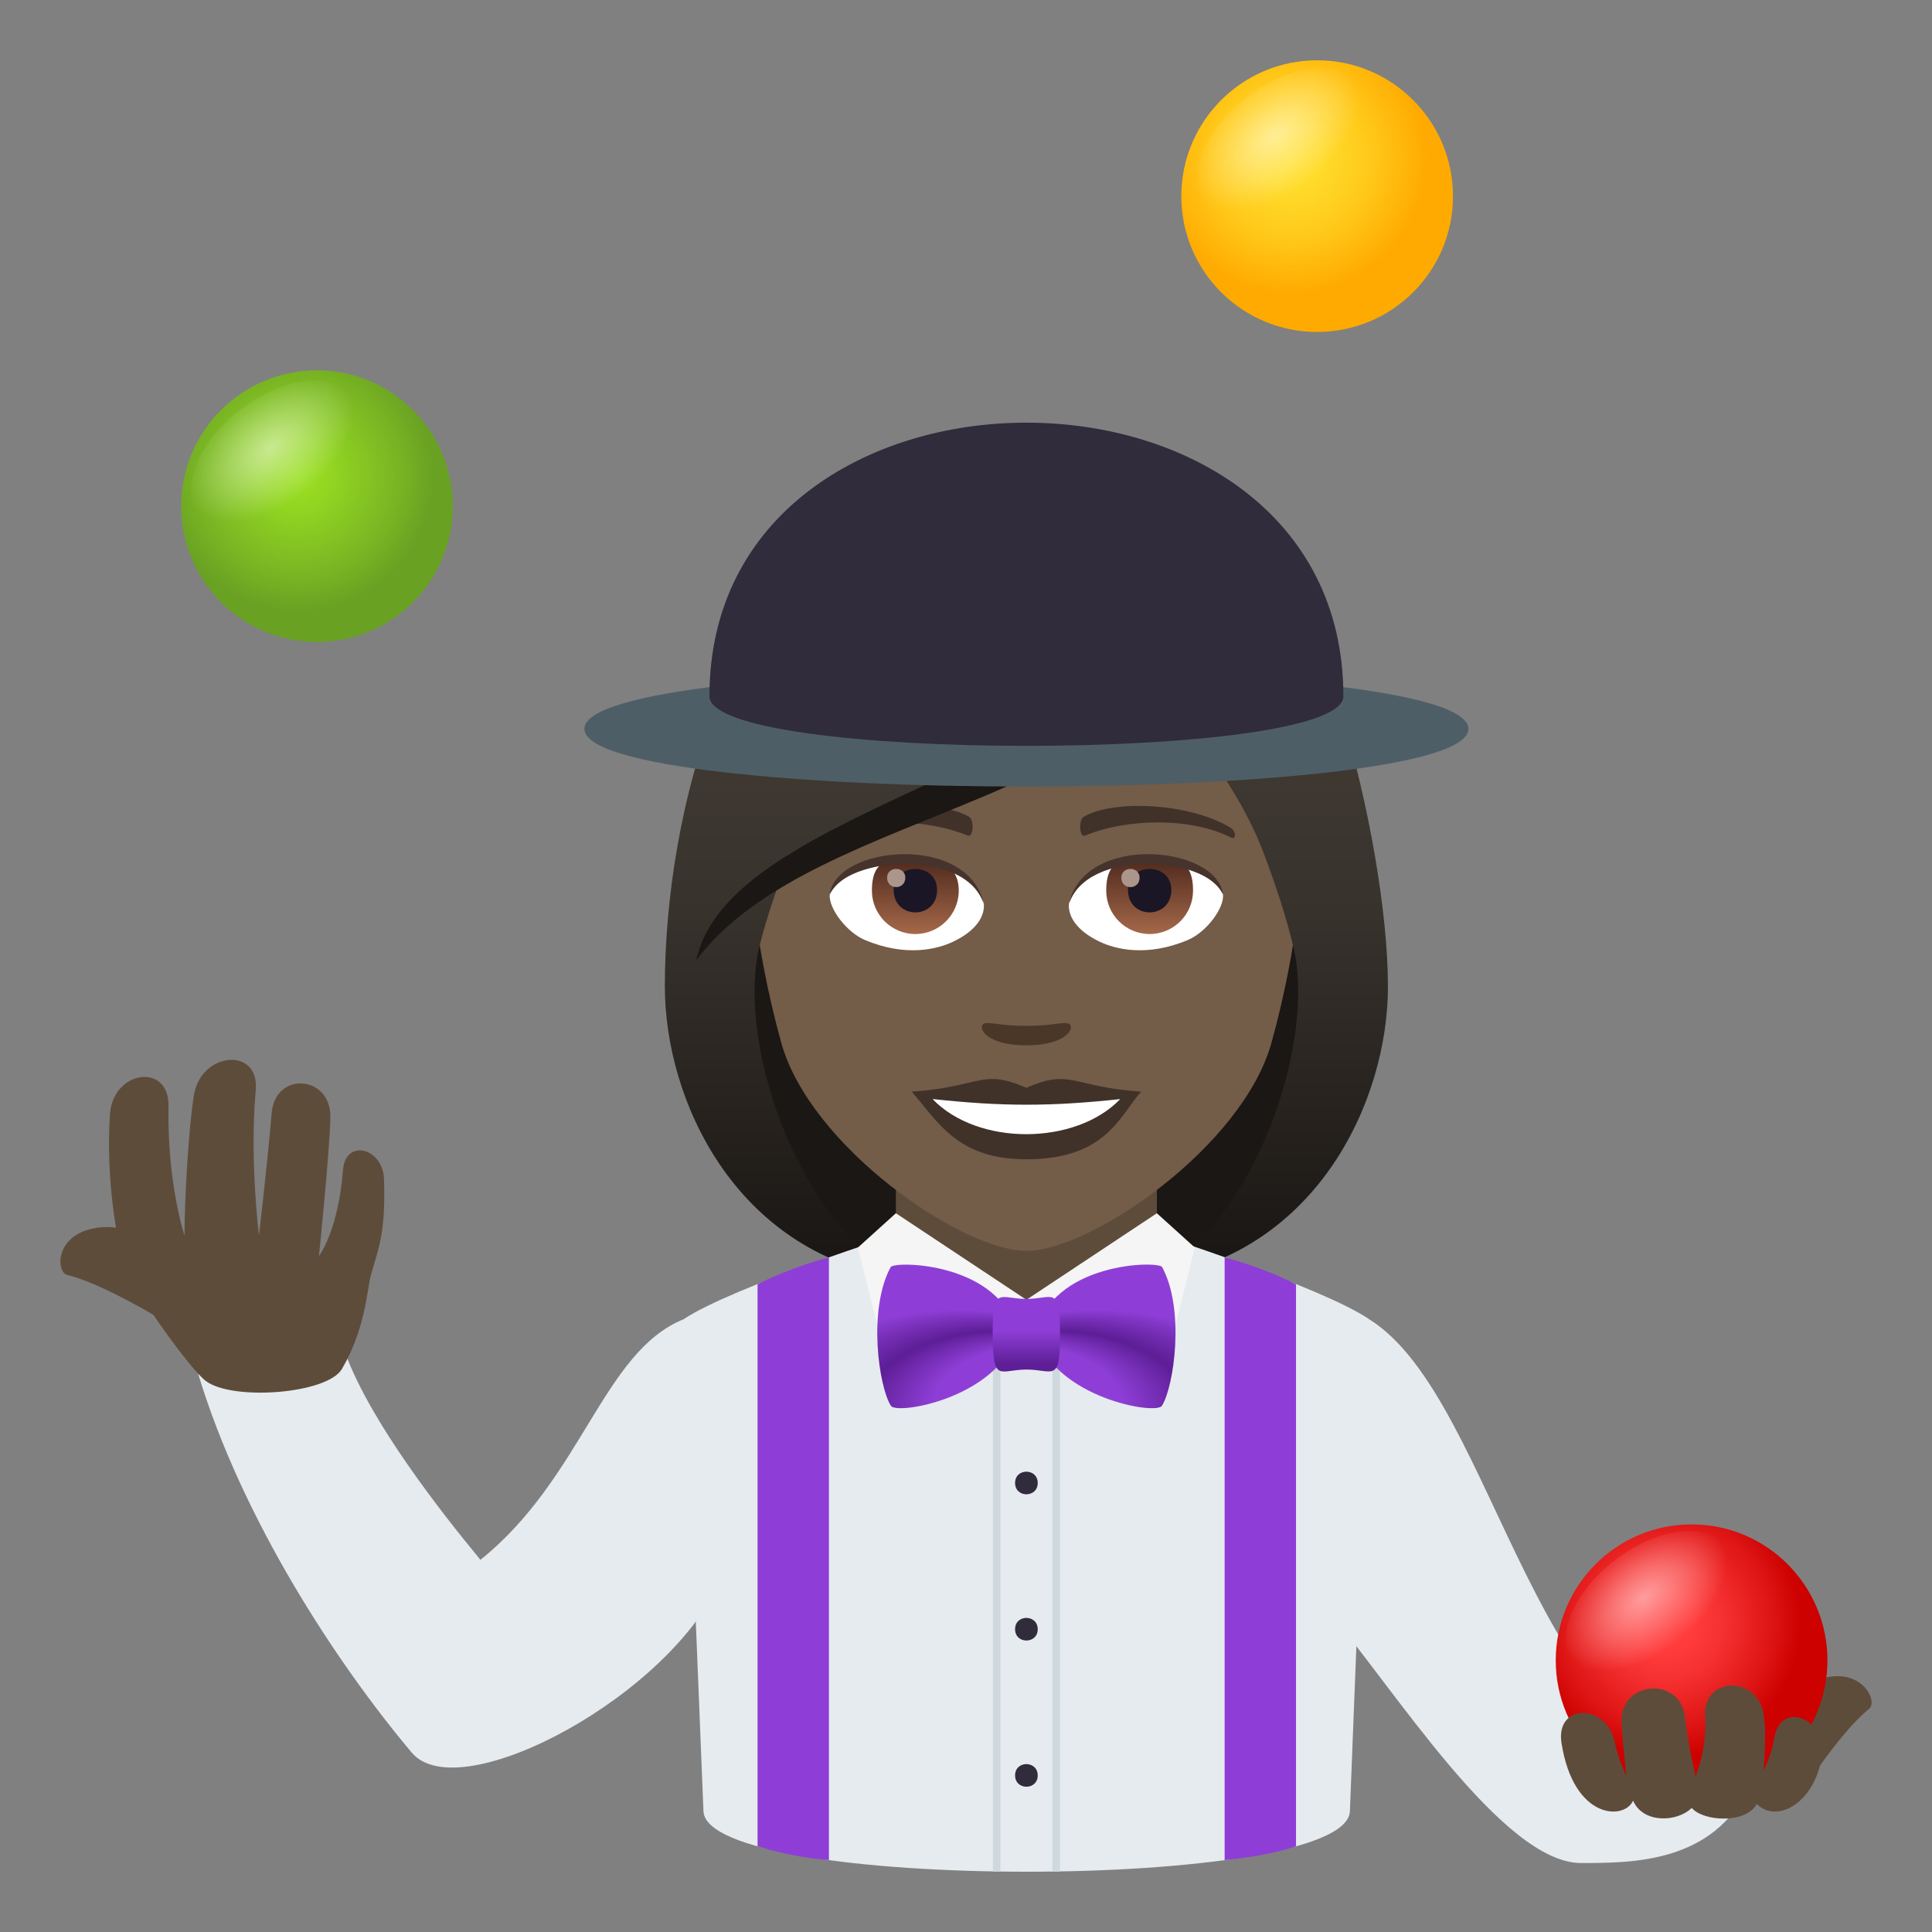 <?xml version="1.0" encoding="utf-8"?>
<!-- Generator: Adobe Illustrator 15.0.0, SVG Export Plug-In . SVG Version: 6.00 Build 0)  -->
<!DOCTYPE svg PUBLIC "-//W3C//DTD SVG 1.1//EN" "http://www.w3.org/Graphics/SVG/1.1/DTD/svg11.dtd">
<svg version="1.1" id="Layer_1" xmlns:x="http://ns.adobe.com/Extensibility/1.0/" xmlns:i="http://ns.adobe.com/AdobeIllustrator/10.0/" xmlns:graph="http://ns.adobe.com/Graphs/1.0/"
	 xmlns="http://www.w3.org/2000/svg" xmlns:xlink="http://www.w3.org/1999/xlink" xmlns:a="http://ns.adobe.com/AdobeSVGViewerExtensions/3.0/"
	 x="0px" y="0px" width="64px" height="64px" viewBox="0 0 64 64" enable-background="new 0 0 64 64" xml:space="preserve">
<rect x="0" y="0" width="64" height="64" fill="#808080" stroke="none"/>
<path fill="#1A1714" d="M38.376,42.312c8.756-3.502,6.725-11.818,6.725-11.818H22.899c0,0-2.029,8.316,6.723,11.818
	c0,0,1.752,0.438,4.377,0.438C36.626,42.749,38.376,42.312,38.376,42.312z"/>
<linearGradient id="SVGID_1_" gradientUnits="userSpaceOnUse" x1="42.177" y1="42.748" x2="42.177" y2="16.551">
	<stop  offset="0.05" style="stop-color:#1A1714"/>
	<stop  offset="0.112" style="stop-color:#1F1B18"/>
	<stop  offset="0.476" style="stop-color:#37322C"/>
	<stop  offset="0.7" style="stop-color:#403A33"/>
	<a:midPointStop  offset="0.05" style="stop-color:#1A1714"/>
	<a:midPointStop  offset="0.4" style="stop-color:#1A1714"/>
	<a:midPointStop  offset="0.7" style="stop-color:#403A33"/>
</linearGradient>
<path fill="url(#SVGID_1_)" d="M42.849,31.38c0.678,2.848-0.895,8.428-4.473,10.932c5.254-0.875,7.602-5.836,7.602-9.643
	L42.849,31.38z"/>
<linearGradient id="SVGID_2_" gradientUnits="userSpaceOnUse" x1="1754.99" y1="42.748" x2="1754.99" y2="16.551" gradientTransform="matrix(-1 0 0 1 1780.814 0)">
	<stop  offset="0.05" style="stop-color:#1A1714"/>
	<stop  offset="0.112" style="stop-color:#1F1B18"/>
	<stop  offset="0.476" style="stop-color:#37322C"/>
	<stop  offset="0.7" style="stop-color:#403A33"/>
	<a:midPointStop  offset="0.05" style="stop-color:#1A1714"/>
	<a:midPointStop  offset="0.4" style="stop-color:#1A1714"/>
	<a:midPointStop  offset="0.7" style="stop-color:#403A33"/>
</linearGradient>
<path fill="url(#SVGID_2_)" d="M25.149,31.38c-0.676,2.848,0.898,8.428,4.475,10.932c-5.254-0.875-7.6-5.836-7.6-9.643L25.149,31.38
	z"/>
<path fill="#E6EBEF" d="M22.644,43.702c-2.673,1.084-3.35,5.258-6.729,7.969c-1.406-1.703-3.587-4.521-4.437-6.74
	c0,0-3.385-0.672-4.916,0.57c1.453,4.814,4.578,9.586,7.078,12.557c1.582,1.881,8.688-1.941,10.268-5.82
	C23.907,52.237,24.169,50.501,22.644,43.702z"/>
<path fill="#5E4C3B" d="M5.378,43.731c0.449,0.211,1.611-2.158,1.16-2.369c0,0-2.299-0.738-3.023-0.715
	c-1.713,0.055-1.693,1.486-1.287,1.588C3.411,42.522,5.378,43.731,5.378,43.731z"/>
<path fill="#5E4C3B" d="M5.583,36.647c-0.049,2.545,0.529,4.285,0.529,4.285c0-1.25,0.141-3.623,0.313-4.66
	c0.238-1.436,2.178-1.604,2.047-0.158c-0.209,2.311,0.107,4.803,0.107,4.803s0.262-2.199,0.42-4.049
	c0.123-1.398,1.973-1.254,1.945,0.148c-0.021,1.131-0.379,4.594-0.379,4.594s0.641-0.834,0.797-2.852
	c0.082-1.053,1.324-0.74,1.359,0.301c0.061,1.854-0.203,2.326-0.438,3.197c-0.125,0.465-0.176,1.764-0.957,3.094
	c-0.484,0.824-3.6,1.061-4.5,0.404c-0.508-0.373-2.197-2.746-2.574-3.559c-0.41-0.881-0.748-3.271-0.609-5.289
	C3.743,35.45,5.61,35.187,5.583,36.647z"/>
<path fill="#E6EBEF" d="M45.357,43.702c4.265,2.668,5.409,14.734,12.579,15.484c-1.176,2.533-3.877,2.529-5.563,2.529
	c-2.604,0-6.242-5.859-8.354-8.313C44.021,53.403,43.832,50.501,45.357,43.702z"/>
<path fill="#E6EBEF" d="M22.644,43.702c1.598-1.072,7.313-2.895,7.313-2.895h8.141c0,0,5.674,1.816,7.261,2.895l-0.642,16.295
	c-0.094,2.677-21.317,2.673-21.414,0L22.644,43.702z"/>
<rect x="34.862" y="40.808" fill="#CFD8DD" width="0.25" height="21.189"/>
<rect x="32.89" y="40.808" fill="#CFD8DD" width="0.25" height="21.189"/>
<path fill="#8E3ED6" d="M25.095,42.542c1.178-0.592,2.364-0.891,2.364-0.891v19.967c-1.287-0.1-2.364-0.456-2.364-0.456V42.542z"/>
<path fill="#8E3ED6" d="M42.932,42.542c-1.177-0.592-2.364-0.891-2.364-0.891v19.967c1.526-0.146,2.364-0.457,2.364-0.457V42.542z"
	/>
<path fill="#5E4C3B" d="M59.759,59.259c-0.313,0.375-2.43-1.277-2.121-1.654c0,0,1.74-1.619,2.404-1.896
	c1.568-0.658,2.197,0.639,1.877,0.896C60.983,57.356,59.759,59.259,59.759,59.259z"/>
<radialGradient id="SVGID_3_" cx="55.161" cy="53.747" r="4.5" gradientUnits="userSpaceOnUse">
	<stop  offset="0.212" style="stop-color:#FF3B3B"/>
	<stop  offset="0.418" style="stop-color:#F63131"/>
	<stop  offset="0.771" style="stop-color:#DE1615"/>
	<stop  offset="1" style="stop-color:#CC0100"/>
	<a:midPointStop  offset="0.212" style="stop-color:#FF3B3B"/>
	<a:midPointStop  offset="0.588" style="stop-color:#FF3B3B"/>
	<a:midPointStop  offset="1" style="stop-color:#CC0100"/>
</radialGradient>
<path fill="url(#SVGID_3_)" d="M56.036,50.497c-2.482,0-4.5,2.018-4.5,4.504c0,2.484,2.018,4.496,4.5,4.496
	c2.484,0,4.5-2.012,4.5-4.496C60.536,52.515,58.521,50.497,56.036,50.497z"/>
<radialGradient id="SVGID_4_" cx="633.462" cy="-21.299" r="3.202" gradientTransform="matrix(0.358 0.465 -0.792 0.61 -189.208 -228.648)" gradientUnits="userSpaceOnUse">
	<stop  offset="0" style="stop-color:#FFFFFF"/>
	<stop  offset="1" style="stop-color:#FFFFFF;stop-opacity:0"/>
	<a:midPointStop  offset="0" style="stop-color:#FFFFFF"/>
	<a:midPointStop  offset="0.486" style="stop-color:#FFFFFF"/>
	<a:midPointStop  offset="1" style="stop-color:#FFFFFF;stop-opacity:0"/>
</radialGradient>
<path opacity="0.5" fill="url(#SVGID_4_)" d="M55.786,54.663c-1.402,1.078-3.051,1.285-3.684,0.463
	c-0.635-0.824-0.014-2.365,1.389-3.443c1.401-1.08,3.051-1.287,3.685-0.465C57.811,52.042,57.187,53.583,55.786,54.663z"/>
<path fill="#5E4C3B" d="M58.774,57.581c-0.1,0.586-0.354,1.068-0.354,1.068s0.119-1.201,0-1.871
	c-0.236-1.324-2.025-1.211-1.936,0.066c0.074,1.043-0.311,1.998-0.311,1.998s-0.244-0.955-0.354-1.953
	c-0.15-1.375-2.166-1.219-2.102,0.162c0.037,0.762,0.16,1.775,0.16,1.775s-0.262-0.516-0.387-1.113
	c-0.27-1.297-1.967-1.293-1.764,0.021c0.396,2.555,2.09,2.568,2.371,1.914c0.338,0.775,1.477,0.709,1.943,0.242
	c0.385,0.451,1.789,0.533,2.156-0.129c0.691,0.676,1.924-0.08,2.143-1.535C60.538,56.935,58.993,56.292,58.774,57.581z"/>
<rect x="29.677" y="38.368" fill="#5E4C3B" width="8.647" height="4.689"/>
<path fill="#F5F5F5" d="M38.323,40.19l1.256,1.135l-1.08,4.318L34,43.058L38.323,40.19z"/>
<path fill="#F5F5F5" d="M29.677,40.19l-1.256,1.135l1.08,4.318l4.5-2.586L29.677,40.19z"/>
<radialGradient id="SVGID_5_" cx="585.345" cy="-103.737" r="14.899" fx="573.424" fy="-98.331" gradientTransform="matrix(-0.867 -1.000000e-004 -5.047310e-005 -0.525 534.143 -5.673)" gradientUnits="userSpaceOnUse">
	<stop  offset="0.261" style="stop-color:#8E3ED6"/>
	<stop  offset="0.364" style="stop-color:#5D1E96"/>
	<stop  offset="0.503" style="stop-color:#8E3ED6"/>
	<a:midPointStop  offset="0.261" style="stop-color:#8E3ED6"/>
	<a:midPointStop  offset="0.5" style="stop-color:#8E3ED6"/>
	<a:midPointStop  offset="0.364" style="stop-color:#5D1E96"/>
	<a:midPointStop  offset="0.5" style="stop-color:#5D1E96"/>
	<a:midPointStop  offset="0.503" style="stop-color:#8E3ED6"/>
</radialGradient>
<path fill="url(#SVGID_5_)" d="M33.689,44.204c-0.646,2.105-3.98,2.676-4.177,2.365c-0.4-0.631-0.771-3.184-0.008-4.594
	C29.622,41.759,33.196,41.808,33.689,44.204z"/>
<radialGradient id="SVGID_6_" cx="107.111" cy="-103.41" r="14.905" fx="95.185" fy="-98.002" gradientTransform="matrix(0.867 -3.000000e-004 1.514193e-004 -0.525 -51.408 -5.528)" gradientUnits="userSpaceOnUse">
	<stop  offset="0.261" style="stop-color:#8E3ED6"/>
	<stop  offset="0.364" style="stop-color:#5D1E96"/>
	<stop  offset="0.503" style="stop-color:#8E3ED6"/>
	<a:midPointStop  offset="0.261" style="stop-color:#8E3ED6"/>
	<a:midPointStop  offset="0.5" style="stop-color:#8E3ED6"/>
	<a:midPointStop  offset="0.364" style="stop-color:#5D1E96"/>
	<a:midPointStop  offset="0.5" style="stop-color:#5D1E96"/>
	<a:midPointStop  offset="0.503" style="stop-color:#8E3ED6"/>
</radialGradient>
<path fill="url(#SVGID_6_)" d="M34.311,44.204c0.646,2.105,3.981,2.676,4.179,2.365c0.398-0.631,0.77-3.186,0.007-4.596
	C38.378,41.757,34.806,41.808,34.311,44.204z"/>
<linearGradient id="SVGID_7_" gradientUnits="userSpaceOnUse" x1="71.795" y1="45.586" x2="71.795" y2="43.116" gradientTransform="matrix(1.136 -2.000000e-004 -2.000000e-004 1 -47.544 -0.138)">
	<stop  offset="0.097" style="stop-color:#5D1E96"/>
	<stop  offset="0.551" style="stop-color:#8E3ED6"/>
	<a:midPointStop  offset="0.097" style="stop-color:#5D1E96"/>
	<a:midPointStop  offset="0.5" style="stop-color:#5D1E96"/>
	<a:midPointStop  offset="0.551" style="stop-color:#8E3ED6"/>
</linearGradient>
<path fill="url(#SVGID_7_)" d="M34.003,45.368c-0.895,0.002-1.114,0.477-1.119-1.168c0-1.646,0.223-1.17,1.116-1.172
	c0.894,0,1.114-0.477,1.116,1.17C35.118,45.839,34.896,45.368,34.003,45.368z"/>
<path fill="#302C3B" d="M33.626,49.126c-0.001-0.5,0.748-0.5,0.75,0C34.376,49.624,33.627,49.626,33.626,49.126z"/>
<path fill="#302C3B" d="M33.626,53.97c-0.001-0.5,0.748-0.5,0.75,0C34.376,54.468,33.627,54.47,33.626,53.97z"/>
<path fill="#302C3B" d="M33.626,58.813c-0.001-0.5,0.748-0.5,0.75,0C34.376,59.312,33.627,59.313,33.626,58.813z"/>
<radialGradient id="SVGID_8_" cx="42.757" cy="5.247" r="4.5" gradientUnits="userSpaceOnUse">
	<stop  offset="0" style="stop-color:#FFE02E"/>
	<stop  offset="0.249" style="stop-color:#FFDA29"/>
	<stop  offset="0.586" style="stop-color:#FFC91A"/>
	<stop  offset="0.971" style="stop-color:#FFAC02"/>
	<stop  offset="1" style="stop-color:#FFAA00"/>
	<a:midPointStop  offset="0" style="stop-color:#FFE02E"/>
	<a:midPointStop  offset="0.642" style="stop-color:#FFE02E"/>
	<a:midPointStop  offset="1" style="stop-color:#FFAA00"/>
</radialGradient>
<path fill="url(#SVGID_8_)" d="M43.632,1.997c-2.482,0-4.5,2.018-4.5,4.504c0,2.484,2.018,4.496,4.5,4.496
	c2.484,0,4.5-2.012,4.5-4.496C48.132,4.014,46.116,1.997,43.632,1.997z"/>
<radialGradient id="SVGID_9_" cx="555.402" cy="-41.19" r="3.203" gradientTransform="matrix(0.358 0.465 -0.792 0.61 -189.208 -228.648)" gradientUnits="userSpaceOnUse">
	<stop  offset="0" style="stop-color:#FFFFFF"/>
	<stop  offset="1" style="stop-color:#FFFFFF;stop-opacity:0"/>
	<a:midPointStop  offset="0" style="stop-color:#FFFFFF"/>
	<a:midPointStop  offset="0.486" style="stop-color:#FFFFFF"/>
	<a:midPointStop  offset="1" style="stop-color:#FFFFFF;stop-opacity:0"/>
</radialGradient>
<path opacity="0.5" fill="url(#SVGID_9_)" d="M43.581,6.2c-1.402,1.078-3.053,1.287-3.686,0.463s-0.012-2.363,1.389-3.443
	c1.402-1.08,3.053-1.285,3.686-0.463C45.604,3.579,44.981,5.122,43.581,6.2z"/>
<radialGradient id="SVGID_10_" cx="9.876" cy="15.766" r="4.5" gradientUnits="userSpaceOnUse">
	<stop  offset="0" style="stop-color:#9BE022"/>
	<stop  offset="0.267" style="stop-color:#91D422"/>
	<stop  offset="0.747" style="stop-color:#78B423"/>
	<stop  offset="1" style="stop-color:#69A123"/>
	<a:midPointStop  offset="0" style="stop-color:#9BE022"/>
	<a:midPointStop  offset="0.576" style="stop-color:#9BE022"/>
	<a:midPointStop  offset="1" style="stop-color:#69A123"/>
</radialGradient>
<path fill="url(#SVGID_10_)" d="M10.501,12.266c-2.484,0-4.5,2.016-4.5,4.502s2.016,4.498,4.5,4.498c2.482,0,4.5-2.012,4.5-4.498
	S12.983,12.266,10.501,12.266z"/>
<radialGradient id="SVGID_11_" cx="534.75" cy="-8.47" r="3.202" gradientTransform="matrix(0.358 0.465 -0.792 0.61 -189.208 -228.648)" gradientUnits="userSpaceOnUse">
	<stop  offset="0" style="stop-color:#FFFFFF"/>
	<stop  offset="1" style="stop-color:#FFFFFF;stop-opacity:0"/>
	<a:midPointStop  offset="0" style="stop-color:#FFFFFF"/>
	<a:midPointStop  offset="0.486" style="stop-color:#FFFFFF"/>
	<a:midPointStop  offset="1" style="stop-color:#FFFFFF;stop-opacity:0"/>
</radialGradient>
<path opacity="0.5" fill="url(#SVGID_11_)" d="M10.253,16.547c-1.402,1.08-3.051,1.287-3.684,0.463
	c-0.635-0.822-0.014-2.363,1.389-3.443c1.402-1.078,3.051-1.285,3.684-0.463C12.276,13.928,11.653,15.471,10.253,16.547z"/>
<path fill="#735C48" d="M34.001,17.802c-6.354,0-9.412,5.172-9.031,11.822c0.08,1.336,0.451,3.266,0.91,4.918
	c0.953,3.436,5.98,6.895,8.121,6.895c2.139,0,7.166-3.459,8.119-6.895c0.459-1.652,0.83-3.582,0.908-4.918
	C43.411,22.974,40.353,17.802,34.001,17.802z"/>
<path fill="#403229" d="M33.999,36.036c-1.488-0.654-1.5-0.027-3.797,0.127c0.861,0.98,1.496,2.24,3.795,2.24
	c2.641,0,3.088-1.432,3.803-2.24C35.499,36.009,35.489,35.382,33.999,36.036z"/>
<path fill="#FFFFFF" d="M30.892,36.407c1.5,1.563,4.736,1.541,6.217,0.002C34.798,36.657,33.2,36.657,30.892,36.407z"/>
<path fill="#403229" d="M40.749,27.411c-1.379-0.822-3.855-0.922-4.834-0.363c-0.209,0.113-0.152,0.709,0.027,0.633
	c1.396-0.58,3.525-0.609,4.836,0.064C40.954,27.833,40.96,27.53,40.749,27.411z"/>
<path fill="#403229" d="M27.251,27.411c1.379-0.822,3.854-0.922,4.836-0.363c0.207,0.113,0.152,0.709-0.029,0.633
	c-1.398-0.58-3.523-0.611-4.836,0.064C27.044,27.833,27.042,27.53,27.251,27.411z"/>
<path fill="#4A3728" d="M35.427,33.925c-0.15-0.105-0.506,0.059-1.428,0.059c-0.92,0-1.275-0.164-1.428-0.059
	c-0.182,0.129,0.107,0.703,1.428,0.703C35.321,34.628,35.61,34.054,35.427,33.925z"/>
<path id="Path_3020_" fill="#FFFFFF" d="M32.587,29.907c0.055,0.42-0.23,0.918-1.021,1.291c-0.502,0.238-1.545,0.518-2.918-0.061
	c-0.613-0.26-1.213-1.066-1.16-1.514C28.231,28.224,31.892,28.017,32.587,29.907z"/>
<linearGradient id="Oval_1_" gradientUnits="userSpaceOnUse" x1="-423.807" y1="477.555" x2="-423.807" y2="477.935" gradientTransform="matrix(6.57 0 0 -6.57 2814.78 3168.528)">
	<stop  offset="0" style="stop-color:#A6694A"/>
	<stop  offset="1" style="stop-color:#4F2A1E"/>
	<a:midPointStop  offset="0" style="stop-color:#A6694A"/>
	<a:midPointStop  offset="0.5" style="stop-color:#A6694A"/>
	<a:midPointStop  offset="1" style="stop-color:#4F2A1E"/>
</linearGradient>
<path id="Oval_246_" fill="url(#Oval_1_)" d="M30.321,28.446c0.795,0,1.439,0.219,1.439,1.057c0,0.793-0.645,1.438-1.439,1.438
	c-0.793,0-1.438-0.645-1.438-1.438C28.884,28.399,29.528,28.446,30.321,28.446z"/>
<path id="Path_3019_" fill="#1A1626" d="M29.604,29.478c0,0.994,1.438,0.994,1.438,0C31.042,28.554,29.604,28.554,29.604,29.478z"/>
<path id="Path_3018_" fill="#AB968C" d="M29.386,29.073c0,0.418,0.604,0.418,0.604,0C29.989,28.688,29.386,28.688,29.386,29.073z"/>
<path id="Path_3017_" fill="#45332C" d="M32.593,29.962c-0.584-1.877-4.564-1.6-5.105-0.338
	C27.688,28.009,32.097,27.583,32.593,29.962z"/>
<path id="Path_3016_" fill="#FFFFFF" d="M35.413,29.907c-0.053,0.42,0.232,0.918,1.021,1.291c0.502,0.238,1.547,0.518,2.918-0.061
	c0.615-0.26,1.215-1.066,1.16-1.514C39.771,28.224,36.11,28.017,35.413,29.907z"/>
<linearGradient id="Oval_2_" gradientUnits="userSpaceOnUse" x1="-425.325" y1="477.555" x2="-425.325" y2="477.935" gradientTransform="matrix(6.57 0 0 -6.57 2832.511 3168.528)">
	<stop  offset="0" style="stop-color:#A6694A"/>
	<stop  offset="1" style="stop-color:#4F2A1E"/>
	<a:midPointStop  offset="0" style="stop-color:#A6694A"/>
	<a:midPointStop  offset="0.5" style="stop-color:#A6694A"/>
	<a:midPointStop  offset="1" style="stop-color:#4F2A1E"/>
</linearGradient>
<path id="Oval_245_" fill="url(#Oval_2_)" d="M38.083,28.446c0.795,0,1.438-0.047,1.438,1.057c0,0.793-0.643,1.438-1.438,1.438
	s-1.438-0.645-1.438-1.438C36.646,28.399,37.288,28.446,38.083,28.446z"/>
<path id="Path_3015_" fill="#1A1626" d="M37.366,29.478c0,0.994,1.436,0.994,1.436,0C38.802,28.554,37.366,28.554,37.366,29.478z"/>
<path id="Path_3014_" fill="#AB968C" d="M37.146,29.073c0,0.418,0.604,0.418,0.604,0C37.749,28.688,37.146,28.688,37.146,29.073z"/>
<path id="Path_3013_" fill="#45332C" d="M35.407,29.962c0.582-1.875,4.561-1.607,5.105-0.338
	C40.312,28.009,35.903,27.583,35.407,29.962z"/>
<linearGradient id="SVGID_12_" gradientUnits="userSpaceOnUse" x1="34.001" y1="42.747" x2="34.001" y2="16.552">
	<stop  offset="0.05" style="stop-color:#1A1714"/>
	<stop  offset="0.112" style="stop-color:#1F1B18"/>
	<stop  offset="0.476" style="stop-color:#37322C"/>
	<stop  offset="0.7" style="stop-color:#403A33"/>
	<a:midPointStop  offset="0.05" style="stop-color:#1A1714"/>
	<a:midPointStop  offset="0.4" style="stop-color:#1A1714"/>
	<a:midPointStop  offset="0.7" style="stop-color:#403A33"/>
</linearGradient>
<path fill="url(#SVGID_12_)" d="M41.147,18.729c0.727-1.035-5.416-3.223-11.219-1.746c-5.793,1.328-7.904,10.01-7.904,15.686
	c0.518,0.412,2.537-0.613,3.125-1.289c0.24-0.992,0.619-2.016,0.973-3.074c4.352-2.52,9.275-3.113,12.693-6.129
	c-0.438,1.314,1.879,2.971,3.064,6.129c0.383,1.023,0.727,2.051,0.969,3.074c0.967,0.891,1.74,1.311,3.129,1.289
	C45.978,27.868,43.472,18.06,41.147,18.729z"/>
<path fill="#1A1714" d="M23.067,31.806c4.008-5.336,15.836-4.975,18.08-13.076C36.79,25.528,24.163,26.677,23.067,31.806z"/>
<path fill="#4E5E67" d="M48.644,24.144c0,2.549-29.285,2.549-29.285,0S48.644,21.595,48.644,24.144z"/>
<path fill="#302C3B" d="M44.501,23.063c0,2.193-21,2.193-21,0C23.501,10.981,44.501,10.981,44.501,23.063z"/>
</svg>
